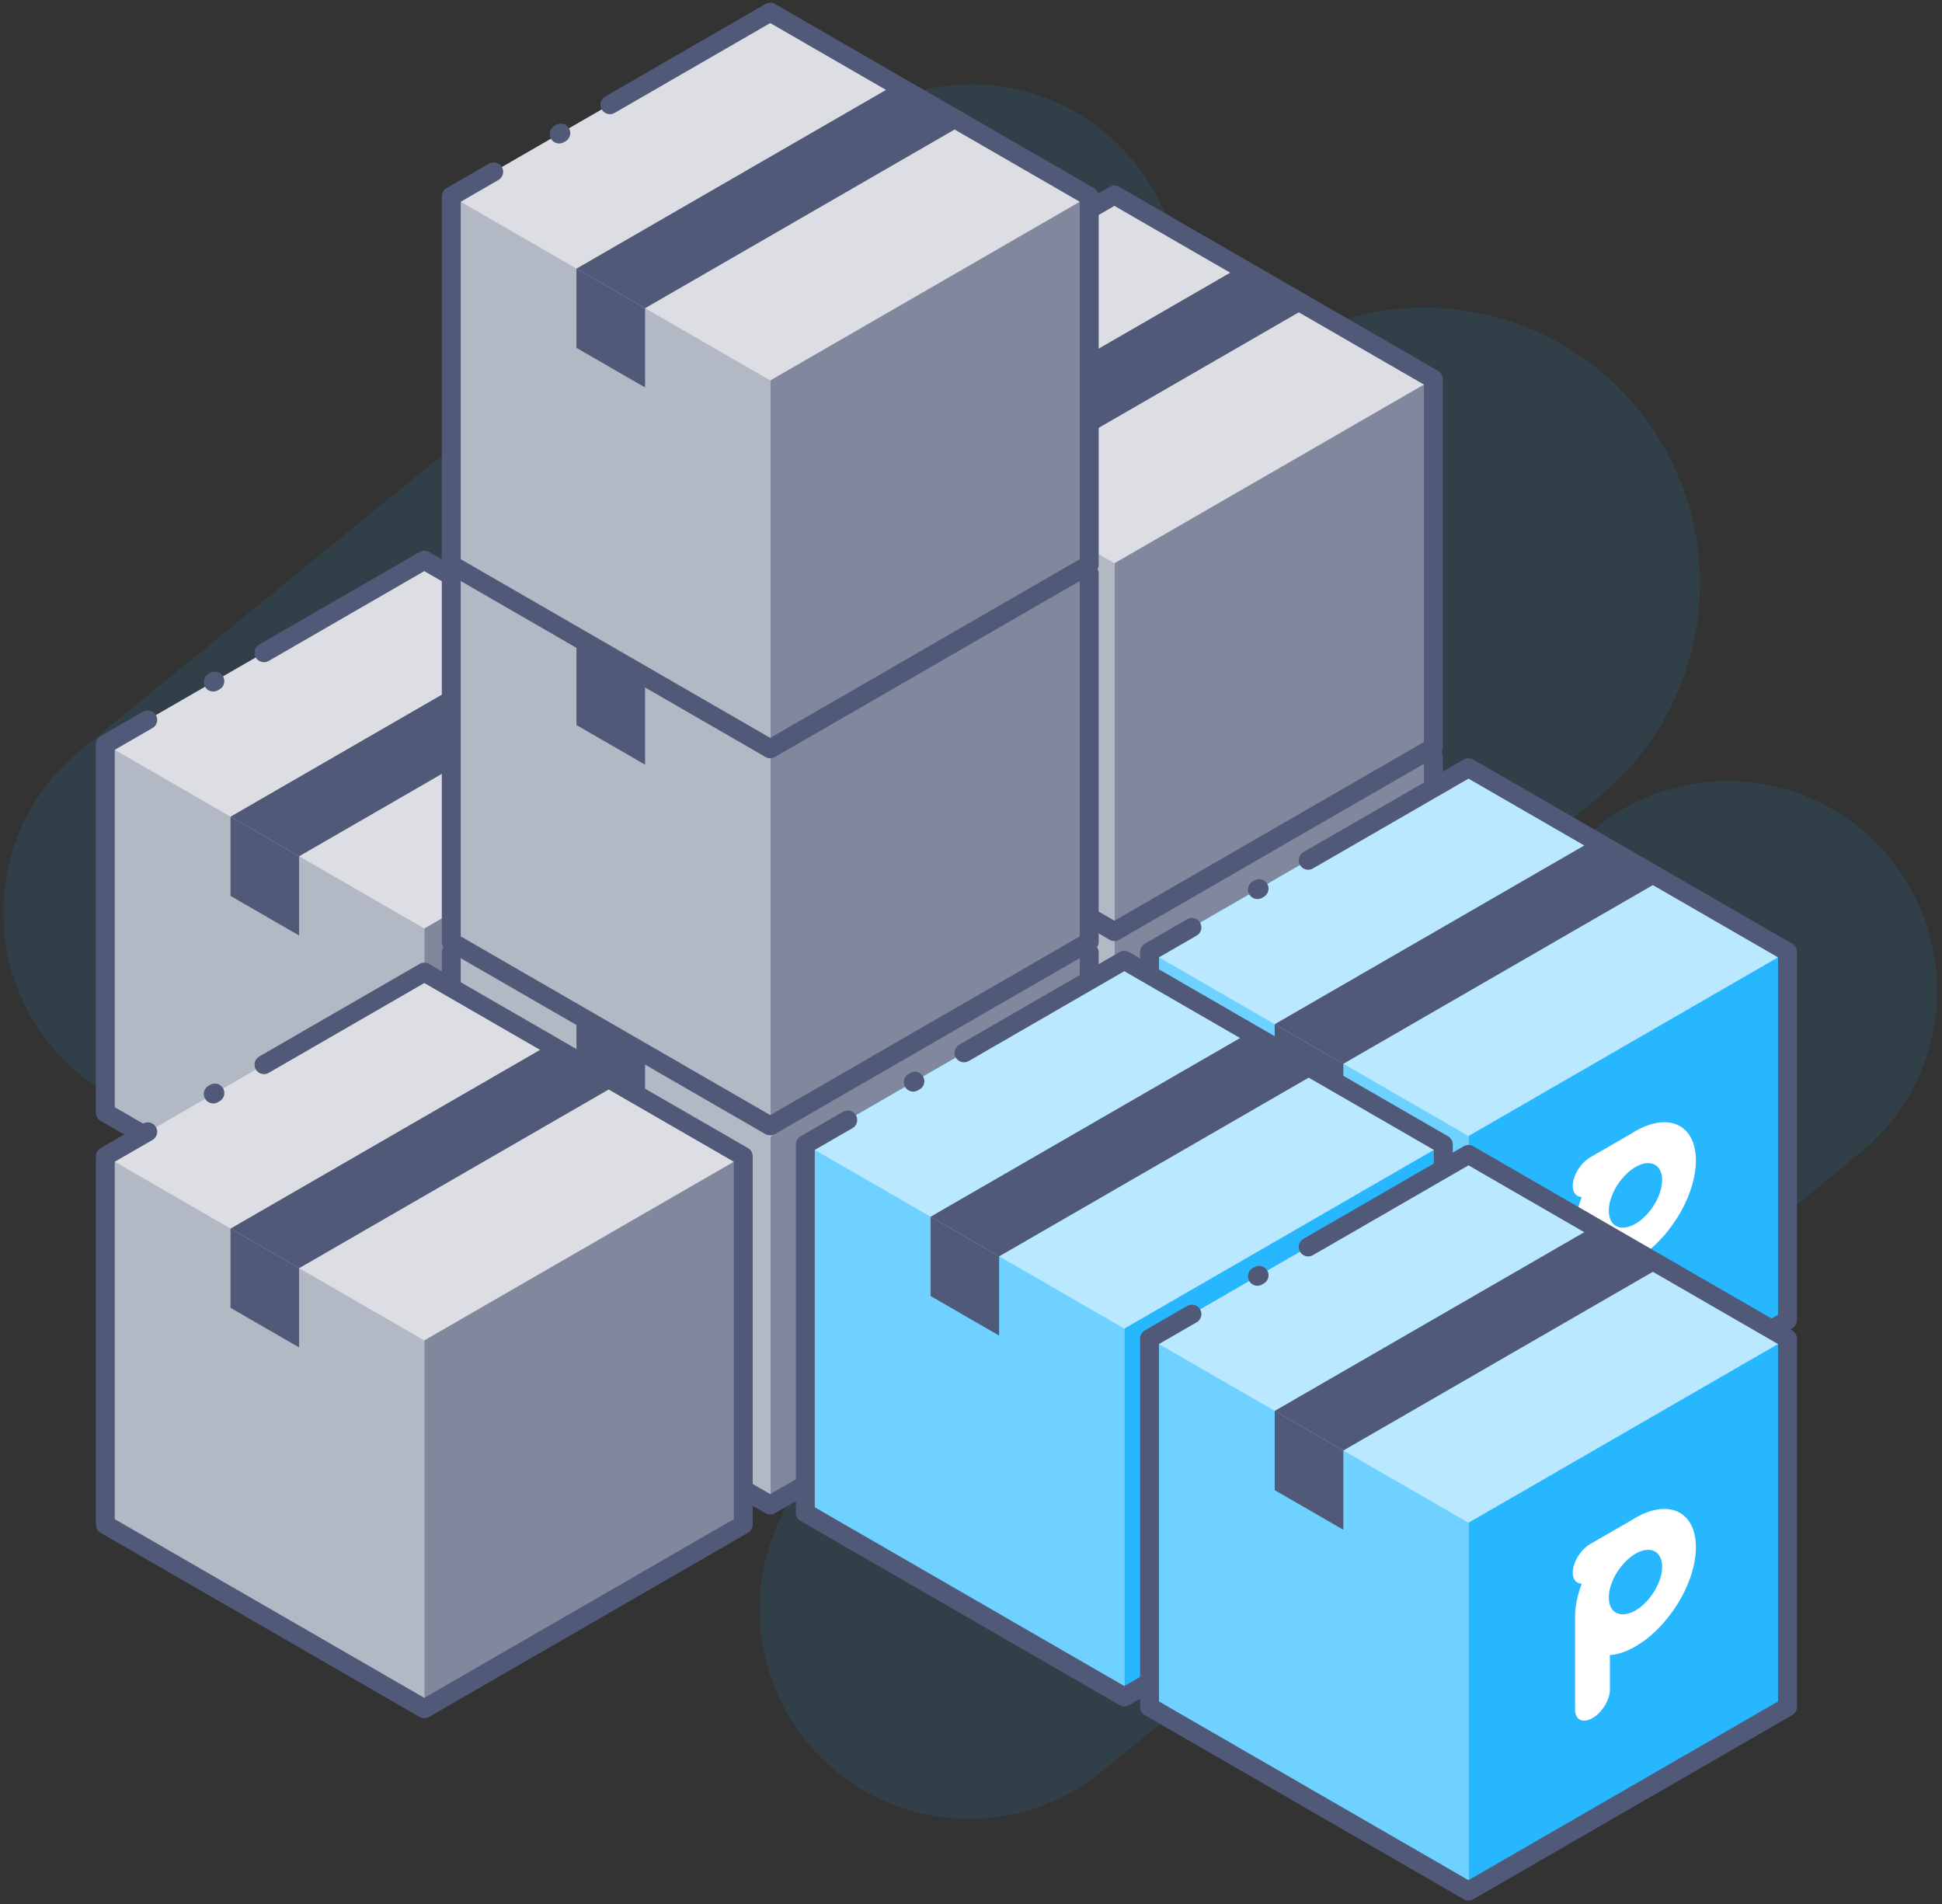 <?xml version="1.0" encoding="UTF-8" standalone="no"?>
<!DOCTYPE svg PUBLIC "-//W3C//DTD SVG 1.1//EN" "http://www.w3.org/Graphics/SVG/1.1/DTD/svg11.dtd">
<svg width="100%" height="100%" viewBox="0 0 1284 1259" version="1.1" xmlns="http://www.w3.org/2000/svg" xmlns:xlink="http://www.w3.org/1999/xlink" xml:space="preserve" style="fill-rule:evenodd;clip-rule:evenodd;stroke-linecap:round;stroke-linejoin:round;stroke-miterlimit:1.5;">
    <rect x="0" y="0" width="1284" height="1259" fill="#333333" stroke="none"/>
    <g id="parcels.-stack">
        <g>
            <path d="M640.712,1064L1142.27,654.969" style="fill:none;stroke:#27b7ff;stroke-opacity:0.102;stroke-width:277.07px;"/>
            <path d="M140.721,603.364L642.282,194.331" style="fill:none;stroke:#27b7ff;stroke-opacity:0.102;stroke-width:277.07px;"/>
            <path d="M281.466,924.174L941.672,385.763" style="fill:none;stroke:#27b7ff;stroke-opacity:0.102;stroke-width:364.71px;"/>
        </g>
        <g>
            <g id="Package">
                <path d="M280.532,370.374L491.43,492.136L491.43,735.66L280.532,857.422L69.634,735.66L69.634,492.136L280.532,370.374Z" style="fill:#81889e;"/>
                <path d="M69.634,735.66L280.532,857.422L280.532,613.885L491.43,492.136L280.532,370.374L69.634,492.136L69.634,735.66Z" style="fill:#dcdee4;"/>
                <path d="M69.634,492.136L280.532,613.885L280.532,857.422L69.634,735.66L69.634,492.136Z" style="fill:#b3b8c5;"/>
                <path d="M152.407,539.957L197.76,566.138L197.76,618.51L152.407,592.326L152.407,539.957Z" style="fill:#505a78;"/>
                <path d="M152.407,539.956L197.757,566.142L408.685,444.363L363.332,418.179L152.407,539.956Z" style="fill:#505a78;"/>
                <path d="M280.532,370.374L491.43,492.136L491.43,735.66L280.532,857.422L69.634,735.66L69.634,492.136L280.532,370.374Z" style="fill:none;stroke:#505a78;stroke-width:12.5px;stroke-dasharray:1250,50,1.25,37.5;"/>
            </g>
            <g id="Package1">
                <path d="M736.827,378.708L947.725,500.47L947.725,743.993L736.827,865.755L525.929,743.993L525.929,500.47L736.827,378.708Z" style="fill:#81889e;"/>
                <path d="M525.929,743.993L736.827,865.755L736.827,622.218L947.725,500.47L736.827,378.708L525.929,500.47L525.929,743.993Z" style="fill:#dcdee4;"/>
                <path d="M525.929,500.47L736.827,622.218L736.827,865.755L525.929,743.993L525.929,500.47Z" style="fill:#b3b8c5;"/>
                <path d="M608.701,548.29L654.054,574.472L654.054,626.843L608.701,600.659L608.701,548.29Z" style="fill:#505a78;"/>
                <path d="M608.701,548.29L654.052,574.475L864.979,452.696L819.626,426.512L608.701,548.29Z" style="fill:#505a78;"/>
                <path d="M736.827,378.708L947.725,500.47L947.725,743.993L736.827,865.755L525.929,743.993L525.929,500.47L736.827,378.708Z" style="fill:none;stroke:#505a78;stroke-width:12.5px;stroke-dasharray:1250,50,1.25,37.5;"/>
            </g>
            <g id="Package2">
                <path d="M736.827,128.891L947.725,250.653L947.725,494.176L736.827,615.938L525.929,494.176L525.929,250.653L736.827,128.891Z" style="fill:#81889e;"/>
                <path d="M525.929,494.176L736.827,615.938L736.827,372.401L947.725,250.653L736.827,128.891L525.929,250.653L525.929,494.176Z" style="fill:#dcdee4;"/>
                <path d="M525.929,250.653L736.827,372.401L736.827,615.938L525.929,494.176L525.929,250.653Z" style="fill:#b3b8c5;"/>
                <path d="M608.701,298.473L654.054,324.655L654.054,377.027L608.701,350.842L608.701,298.473Z" style="fill:#505a78;"/>
                <path d="M608.701,298.473L654.052,324.658L864.979,202.88L819.626,176.695L608.701,298.473Z" style="fill:#505a78;"/>
                <path d="M736.827,128.891L947.725,250.653L947.725,494.176L736.827,615.938L525.929,494.176L525.929,250.653L736.827,128.891Z" style="fill:none;stroke:#505a78;stroke-width:12.5px;stroke-dasharray:1250,50,1.25,37.5;"/>
            </g>
            <g id="Package3">
                <path d="M509.262,507.992L720.16,629.754L720.16,873.278L509.262,995.039L298.364,873.278L298.364,629.754L509.262,507.992Z" style="fill:#81889e;"/>
                <path d="M298.364,873.278L509.262,995.039L509.262,751.502L720.16,629.754L509.262,507.992L298.364,629.754L298.364,873.278Z" style="fill:#dcdee4;"/>
                <path d="M298.364,629.754L509.262,751.502L509.262,995.039L298.364,873.278L298.364,629.754Z" style="fill:#b3b8c5;"/>
                <path d="M381.137,677.574L426.49,703.756L426.49,756.128L381.137,729.943L381.137,677.574Z" style="fill:#505a78;"/>
                <path d="M381.137,677.574L426.487,703.76L637.415,581.981L592.062,555.796L381.137,677.574Z" style="fill:#505a78;"/>
                <path d="M509.262,507.992L720.16,629.754L720.16,873.278L509.262,995.039L298.364,873.278L298.364,629.754L509.262,507.992Z" style="fill:none;stroke:#505a78;stroke-width:12.5px;stroke-dasharray:1250,50,1.25,37.5;"/>
            </g>
            <g id="Package4">
                <path d="M509.262,257.41L720.16,379.172L720.16,622.696L509.262,744.458L298.364,622.696L298.364,379.172L509.262,257.41Z" style="fill:#81889e;"/>
                <path d="M298.364,622.696L509.262,744.458L509.262,500.921L720.16,379.172L509.262,257.41L298.364,379.172L298.364,622.696Z" style="fill:#dcdee4;"/>
                <path d="M298.364,379.172L509.262,500.921L509.262,744.458L298.364,622.696L298.364,379.172Z" style="fill:#b3b8c5;"/>
                <path d="M381.137,426.993L426.49,453.175L426.49,505.546L381.137,479.362L381.137,426.993Z" style="fill:#505a78;"/>
                <path d="M381.137,426.992L426.487,453.178L637.415,331.399L592.062,305.215L381.137,426.992Z" style="fill:#505a78;"/>
                <path d="M509.262,257.41L720.16,379.172L720.16,622.696L509.262,744.458L298.364,622.696L298.364,379.172L509.262,257.41Z" style="fill:none;stroke:#505a78;stroke-width:12.5px;stroke-dasharray:1250,50,1.25,37.5;"/>
            </g>
            <g id="Package5">
                <path d="M509.262,8.032L720.16,129.793L720.16,373.317L509.262,495.079L298.364,373.317L298.364,129.793L509.262,8.032Z" style="fill:#81889e;"/>
                <path d="M298.364,373.317L509.262,495.079L509.262,251.542L720.16,129.793L509.262,8.032L298.364,129.793L298.364,373.317Z" style="fill:#dcdee4;"/>
                <path d="M298.364,129.793L509.262,251.542L509.262,495.079L298.364,373.317L298.364,129.793Z" style="fill:#b3b8c5;"/>
                <path d="M381.137,177.614L426.49,203.796L426.49,256.167L381.137,229.983L381.137,177.614Z" style="fill:#505a78;"/>
                <path d="M381.137,177.613L426.487,203.799L637.415,82.02L592.062,55.836L381.137,177.613Z" style="fill:#505a78;"/>
                <path d="M509.262,8.032L720.16,129.793L720.16,373.317L509.262,495.079L298.364,373.317L298.364,129.793L509.262,8.032Z" style="fill:none;stroke:#505a78;stroke-width:12.5px;stroke-dasharray:1250,50,1.25,37.5;"/>
            </g>
            <g id="Package6">
                <path d="M280.532,642.716L491.43,764.478L491.43,1008L280.532,1129.76L69.634,1008L69.634,764.478L280.532,642.716Z" style="fill:#81889e;"/>
                <path d="M69.634,1008L280.532,1129.76L280.532,886.226L491.43,764.478L280.532,642.716L69.634,764.478L69.634,1008Z" style="fill:#dcdee4;"/>
                <path d="M69.634,764.478L280.532,886.226L280.532,1129.76L69.634,1008L69.634,764.478Z" style="fill:#b3b8c5;"/>
                <path d="M152.407,812.299L197.76,838.48L197.76,890.852L152.407,864.667L152.407,812.299Z" style="fill:#505a78;"/>
                <path d="M152.407,812.298L197.757,838.484L408.685,716.705L363.332,690.52L152.407,812.298Z" style="fill:#505a78;"/>
                <path d="M280.532,642.716L491.43,764.478L491.43,1008L280.532,1129.76L69.634,1008L69.634,764.478L280.532,642.716Z" style="fill:none;stroke:#505a78;stroke-width:12.5px;stroke-dasharray:1250,50,1.25,37.5;"/>
            </g>
        </g>
        <g>
            <g id="Picup-Package">
                <path d="M970.933,507.579L1181.83,629.341L1181.83,872.865L970.933,994.627L760.035,872.865L760.035,629.341L970.933,507.579Z" style="fill:#27b7ff;"/>
                <path d="M760.035,872.865L970.933,994.627L970.933,751.09L1181.83,629.341L970.933,507.579L760.035,629.341L760.035,872.865Z" style="fill:#bae8ff;"/>
                <path d="M760.035,629.341L970.933,751.09L970.933,994.627L760.035,872.865L760.035,629.341Z" style="fill:#6ed1ff;"/>
                <path d="M842.808,677.162L888.16,703.343L888.16,755.715L842.808,729.531L842.808,677.162Z" style="fill:#505a78;"/>
                <path d="M842.808,677.161L888.158,703.347L1099.09,581.568L1053.73,555.384L842.808,677.161Z" style="fill:#505a78;"/>
                <path d="M1078.75,749.391C1079.35,749.001 1079.96,748.627 1080.56,748.263C1080.91,748.06 1081.25,747.86 1081.59,747.663C1083.45,746.605 1085.32,745.675 1087.16,744.898C1090.83,743.353 1094.41,742.4 1097.79,742.077C1102.03,741.67 1105.92,742.256 1109.26,743.794C1112.4,745.25 1115.04,747.551 1117.03,750.588C1118.73,753.187 1119.95,756.321 1120.63,759.869C1121.39,763.77 1121.51,768.166 1120.98,772.844C1120.45,777.58 1119.26,782.603 1117.46,787.677C1115.43,793.395 1112.64,799.16 1109.26,804.63C1105.69,810.389 1101.48,815.806 1096.89,820.52C1094.32,823.165 1091.63,825.586 1088.89,827.731C1086.48,829.609 1084.04,831.274 1081.59,832.704C1078.97,834.233 1076.36,835.491 1073.78,836.451C1071.2,837.417 1068.66,838.079 1066.22,838.426C1065.62,838.511 1065.02,838.578 1064.43,838.625L1064.43,861.357C1064.43,868.12 1059.27,876.59 1052.91,880.26C1046.56,883.93 1041.4,881.419 1041.4,874.656L1041.4,815.026C1041.33,813.165 1041.38,811.231 1041.55,809.24C1041.94,804.634 1042.98,799.726 1044.61,794.742C1044.98,793.624 1045.38,792.503 1045.8,791.382C1042.27,791.329 1039.87,788.696 1039.87,784.09C1039.87,777.327 1045.03,768.857 1051.39,765.187L1078.75,749.391ZM1081.22,771.652C1080.39,772.137 1079.57,772.676 1078.75,773.276C1077.15,774.453 1075.58,775.849 1074.1,777.414C1072.58,779.023 1071.16,780.805 1069.89,782.69C1068.25,785.131 1066.87,787.743 1065.84,790.358C1065.02,792.441 1064.42,794.521 1064.07,796.513C1063.67,798.851 1063.61,801.07 1063.89,803.033C1064.13,804.754 1064.64,806.279 1065.4,807.541C1066.31,809.058 1067.58,810.192 1069.11,810.879C1070.66,811.578 1072.49,811.816 1074.49,811.562C1076.61,811.292 1078.91,810.461 1081.22,809.144C1083.53,807.824 1085.84,806.027 1087.98,803.859C1090.02,801.795 1091.89,799.417 1093.49,796.881C1095.03,794.429 1096.3,791.839 1097.23,789.266C1097.96,787.225 1098.47,785.197 1098.73,783.272C1099.08,780.753 1099.02,778.4 1098.55,776.376C1098.04,774.184 1097.05,772.396 1095.65,771.139C1093.9,769.572 1091.56,768.838 1088.86,769.032C1087.37,769.14 1085.77,769.536 1084.14,770.203C1083.32,770.534 1082.5,770.935 1081.68,771.391C1081.53,771.476 1081.37,771.564 1081.22,771.652Z" style="fill:#fff;"/>
                <path d="M970.933,507.579L1181.83,629.341L1181.83,872.865L970.933,994.627L760.035,872.865L760.035,629.341L970.933,507.579Z" style="fill:none;stroke:#505a78;stroke-width:12.5px;stroke-dasharray:1250,50,1.25,37.5;"/>
            </g>
            <g id="Picup-Package1">
                <path d="M743.368,634.889L954.266,756.651L954.266,1000.17L743.368,1121.94L532.471,1000.17L532.471,756.651L743.368,634.889Z" style="fill:#27b7ff;"/>
                <path d="M532.471,1000.17L743.368,1121.94L743.368,878.399L954.266,756.651L743.368,634.889L532.471,756.651L532.471,1000.17Z" style="fill:#bae8ff;"/>
                <path d="M532.471,756.651L743.368,878.399L743.368,1121.94L532.471,1000.17L532.471,756.651Z" style="fill:#6ed1ff;"/>
                <path d="M615.243,804.471L660.596,830.653L660.596,883.025L615.243,856.84L615.243,804.471Z" style="fill:#505a78;"/>
                <path d="M615.243,804.471L660.593,830.656L871.521,708.877L826.168,682.693L615.243,804.471Z" style="fill:#505a78;"/>
                <path d="M851.185,876.701C851.789,876.311 852.394,875.937 853,875.573C853.342,875.369 853.685,875.169 854.027,874.972C855.891,873.915 857.751,872.985 859.595,872.207C863.26,870.663 866.848,869.71 870.223,869.386C874.464,868.98 878.361,869.565 881.69,871.103C884.841,872.559 887.48,874.861 889.465,877.898C891.165,880.497 892.382,883.631 893.069,887.178C893.824,891.079 893.941,895.475 893.417,900.153C892.887,904.89 891.694,909.913 889.895,914.986C887.868,920.704 885.074,926.47 881.69,931.94C878.128,937.699 873.917,943.116 869.33,947.829C866.757,950.474 864.068,952.896 861.323,955.041C858.92,956.918 856.474,958.584 854.027,960.013C851.409,961.542 848.79,962.801 846.219,963.761C843.633,964.726 841.097,965.389 838.661,965.735C838.057,965.821 837.459,965.887 836.868,965.934L836.868,988.667C836.868,995.43 831.707,1003.9 825.351,1007.57C818.994,1011.24 813.833,1008.73 813.833,1001.97L813.833,942.335C813.765,940.474 813.816,938.54 813.985,936.549C814.376,931.944 815.413,927.036 817.048,922.051C817.414,920.934 817.811,919.813 818.236,918.691C814.702,918.639 812.308,916.005 812.308,911.4C812.308,904.637 817.469,896.167 823.826,892.497L851.185,876.701ZM853.655,898.962C852.829,899.447 852.005,899.986 851.188,900.585C849.582,901.762 848.011,903.159 846.533,904.724C845.014,906.333 843.595,908.114 842.328,909.999C840.687,912.441 839.304,915.053 838.273,917.668C837.451,919.75 836.854,921.83 836.509,923.823C836.104,926.16 836.041,928.379 836.322,930.343C836.568,932.063 837.078,933.589 837.837,934.85C838.749,936.367 840.011,937.502 841.542,938.189C843.099,938.887 844.929,939.125 846.922,938.872C849.049,938.601 851.347,937.771 853.655,936.453C855.968,935.133 858.278,933.337 860.419,931.168C862.457,929.105 864.33,926.726 865.923,924.191C867.464,921.739 868.735,919.149 869.661,916.575C870.395,914.535 870.905,912.507 871.17,910.581C871.516,908.062 871.456,905.71 870.987,903.686C870.479,901.493 869.48,899.705 868.083,898.448C866.341,896.882 863.991,896.148 861.299,896.342C859.803,896.449 858.207,896.846 856.572,897.512C855.758,897.844 854.938,898.244 854.114,898.7C853.961,898.786 853.808,898.873 853.655,898.962Z" style="fill:#fff;"/>
                <path d="M743.368,634.889L954.266,756.651L954.266,1000.17L743.368,1121.94L532.471,1000.17L532.471,756.651L743.368,634.889Z" style="fill:none;stroke:#505a78;stroke-width:12.5px;stroke-dasharray:1250,50,1.25,37.5;"/>
            </g>
            <g id="Picup-Package2">
                <path d="M970.933,763.254L1181.83,885.016L1181.83,1128.54L970.933,1250.3L760.035,1128.54L760.035,885.016L970.933,763.254Z" style="fill:#27b7ff;"/>
                <path d="M760.035,1128.54L970.933,1250.3L970.933,1006.76L1181.83,885.016L970.933,763.254L760.035,885.016L760.035,1128.54Z" style="fill:#bae8ff;"/>
                <path d="M760.035,885.016L970.933,1006.76L970.933,1250.3L760.035,1128.54L760.035,885.016Z" style="fill:#6ed1ff;"/>
                <path d="M842.808,932.837L888.16,959.018L888.16,1011.39L842.808,985.206L842.808,932.837Z" style="fill:#505a78;"/>
                <path d="M842.808,932.836L888.158,959.022L1099.09,837.243L1053.73,811.059L842.808,932.836Z" style="fill:#505a78;"/>
                <path d="M1078.75,1005.07C1079.35,1004.68 1079.96,1004.3 1080.56,1003.94C1080.91,1003.74 1081.25,1003.53 1081.59,1003.34C1083.45,1002.28 1085.32,1001.35 1087.16,1000.57C1090.83,999.028 1094.41,998.075 1097.79,997.752C1102.03,997.345 1105.92,997.93 1109.26,999.469C1112.4,1000.93 1115.04,1003.23 1117.03,1006.26C1118.73,1008.86 1119.95,1012 1120.63,1015.54C1121.39,1019.45 1121.51,1023.84 1120.98,1028.52C1120.45,1033.26 1119.26,1038.28 1117.46,1043.35C1115.43,1049.07 1112.64,1054.84 1109.26,1060.31C1105.69,1066.06 1101.48,1071.48 1096.89,1076.19C1094.32,1078.84 1091.63,1081.26 1088.89,1083.41C1086.48,1085.28 1084.04,1086.95 1081.59,1088.38C1078.97,1089.91 1076.36,1091.17 1073.78,1092.13C1071.2,1093.09 1068.66,1093.75 1066.22,1094.1C1065.62,1094.19 1065.02,1094.25 1064.43,1094.3L1064.43,1117.03C1064.43,1123.8 1059.27,1132.27 1052.91,1135.93C1046.56,1139.61 1041.4,1137.09 1041.4,1130.33L1041.4,1070.7C1041.33,1068.84 1041.38,1066.9 1041.55,1064.91C1041.94,1060.31 1042.98,1055.4 1044.61,1050.42C1044.98,1049.3 1045.38,1048.18 1045.8,1047.06C1042.27,1047 1039.87,1044.37 1039.87,1039.77C1039.87,1033 1045.03,1024.53 1051.39,1020.86L1078.75,1005.07ZM1081.22,1027.33C1080.39,1027.81 1079.57,1028.35 1078.75,1028.95C1077.15,1030.13 1075.58,1031.52 1074.1,1033.09C1072.58,1034.7 1071.16,1036.48 1069.89,1038.37C1068.25,1040.81 1066.87,1043.42 1065.84,1046.03C1065.02,1048.12 1064.42,1050.2 1064.07,1052.19C1063.67,1054.53 1063.61,1056.74 1063.89,1058.71C1064.13,1060.43 1064.64,1061.95 1065.4,1063.22C1066.31,1064.73 1067.58,1065.87 1069.11,1066.55C1070.66,1067.25 1072.49,1067.49 1074.49,1067.24C1076.61,1066.97 1078.91,1066.14 1081.22,1064.82C1083.53,1063.5 1085.84,1061.7 1087.98,1059.53C1090.02,1057.47 1091.89,1055.09 1093.49,1052.56C1095.03,1050.1 1096.3,1047.51 1097.23,1044.94C1097.96,1042.9 1098.47,1040.87 1098.73,1038.95C1099.08,1036.43 1099.02,1034.08 1098.55,1032.05C1098.04,1029.86 1097.05,1028.07 1095.65,1026.81C1093.9,1025.25 1091.56,1024.51 1088.86,1024.71C1087.37,1024.82 1085.77,1025.21 1084.14,1025.88C1083.32,1026.21 1082.5,1026.61 1081.68,1027.07C1081.53,1027.15 1081.37,1027.24 1081.22,1027.33Z" style="fill:#fff;"/>
                <path d="M970.933,763.254L1181.83,885.016L1181.83,1128.54L970.933,1250.3L760.035,1128.54L760.035,885.016L970.933,763.254Z" style="fill:none;stroke:#505a78;stroke-width:12.5px;stroke-dasharray:1250,50,1.25,37.5;"/>
            </g>
        </g>
    </g>
</svg>
